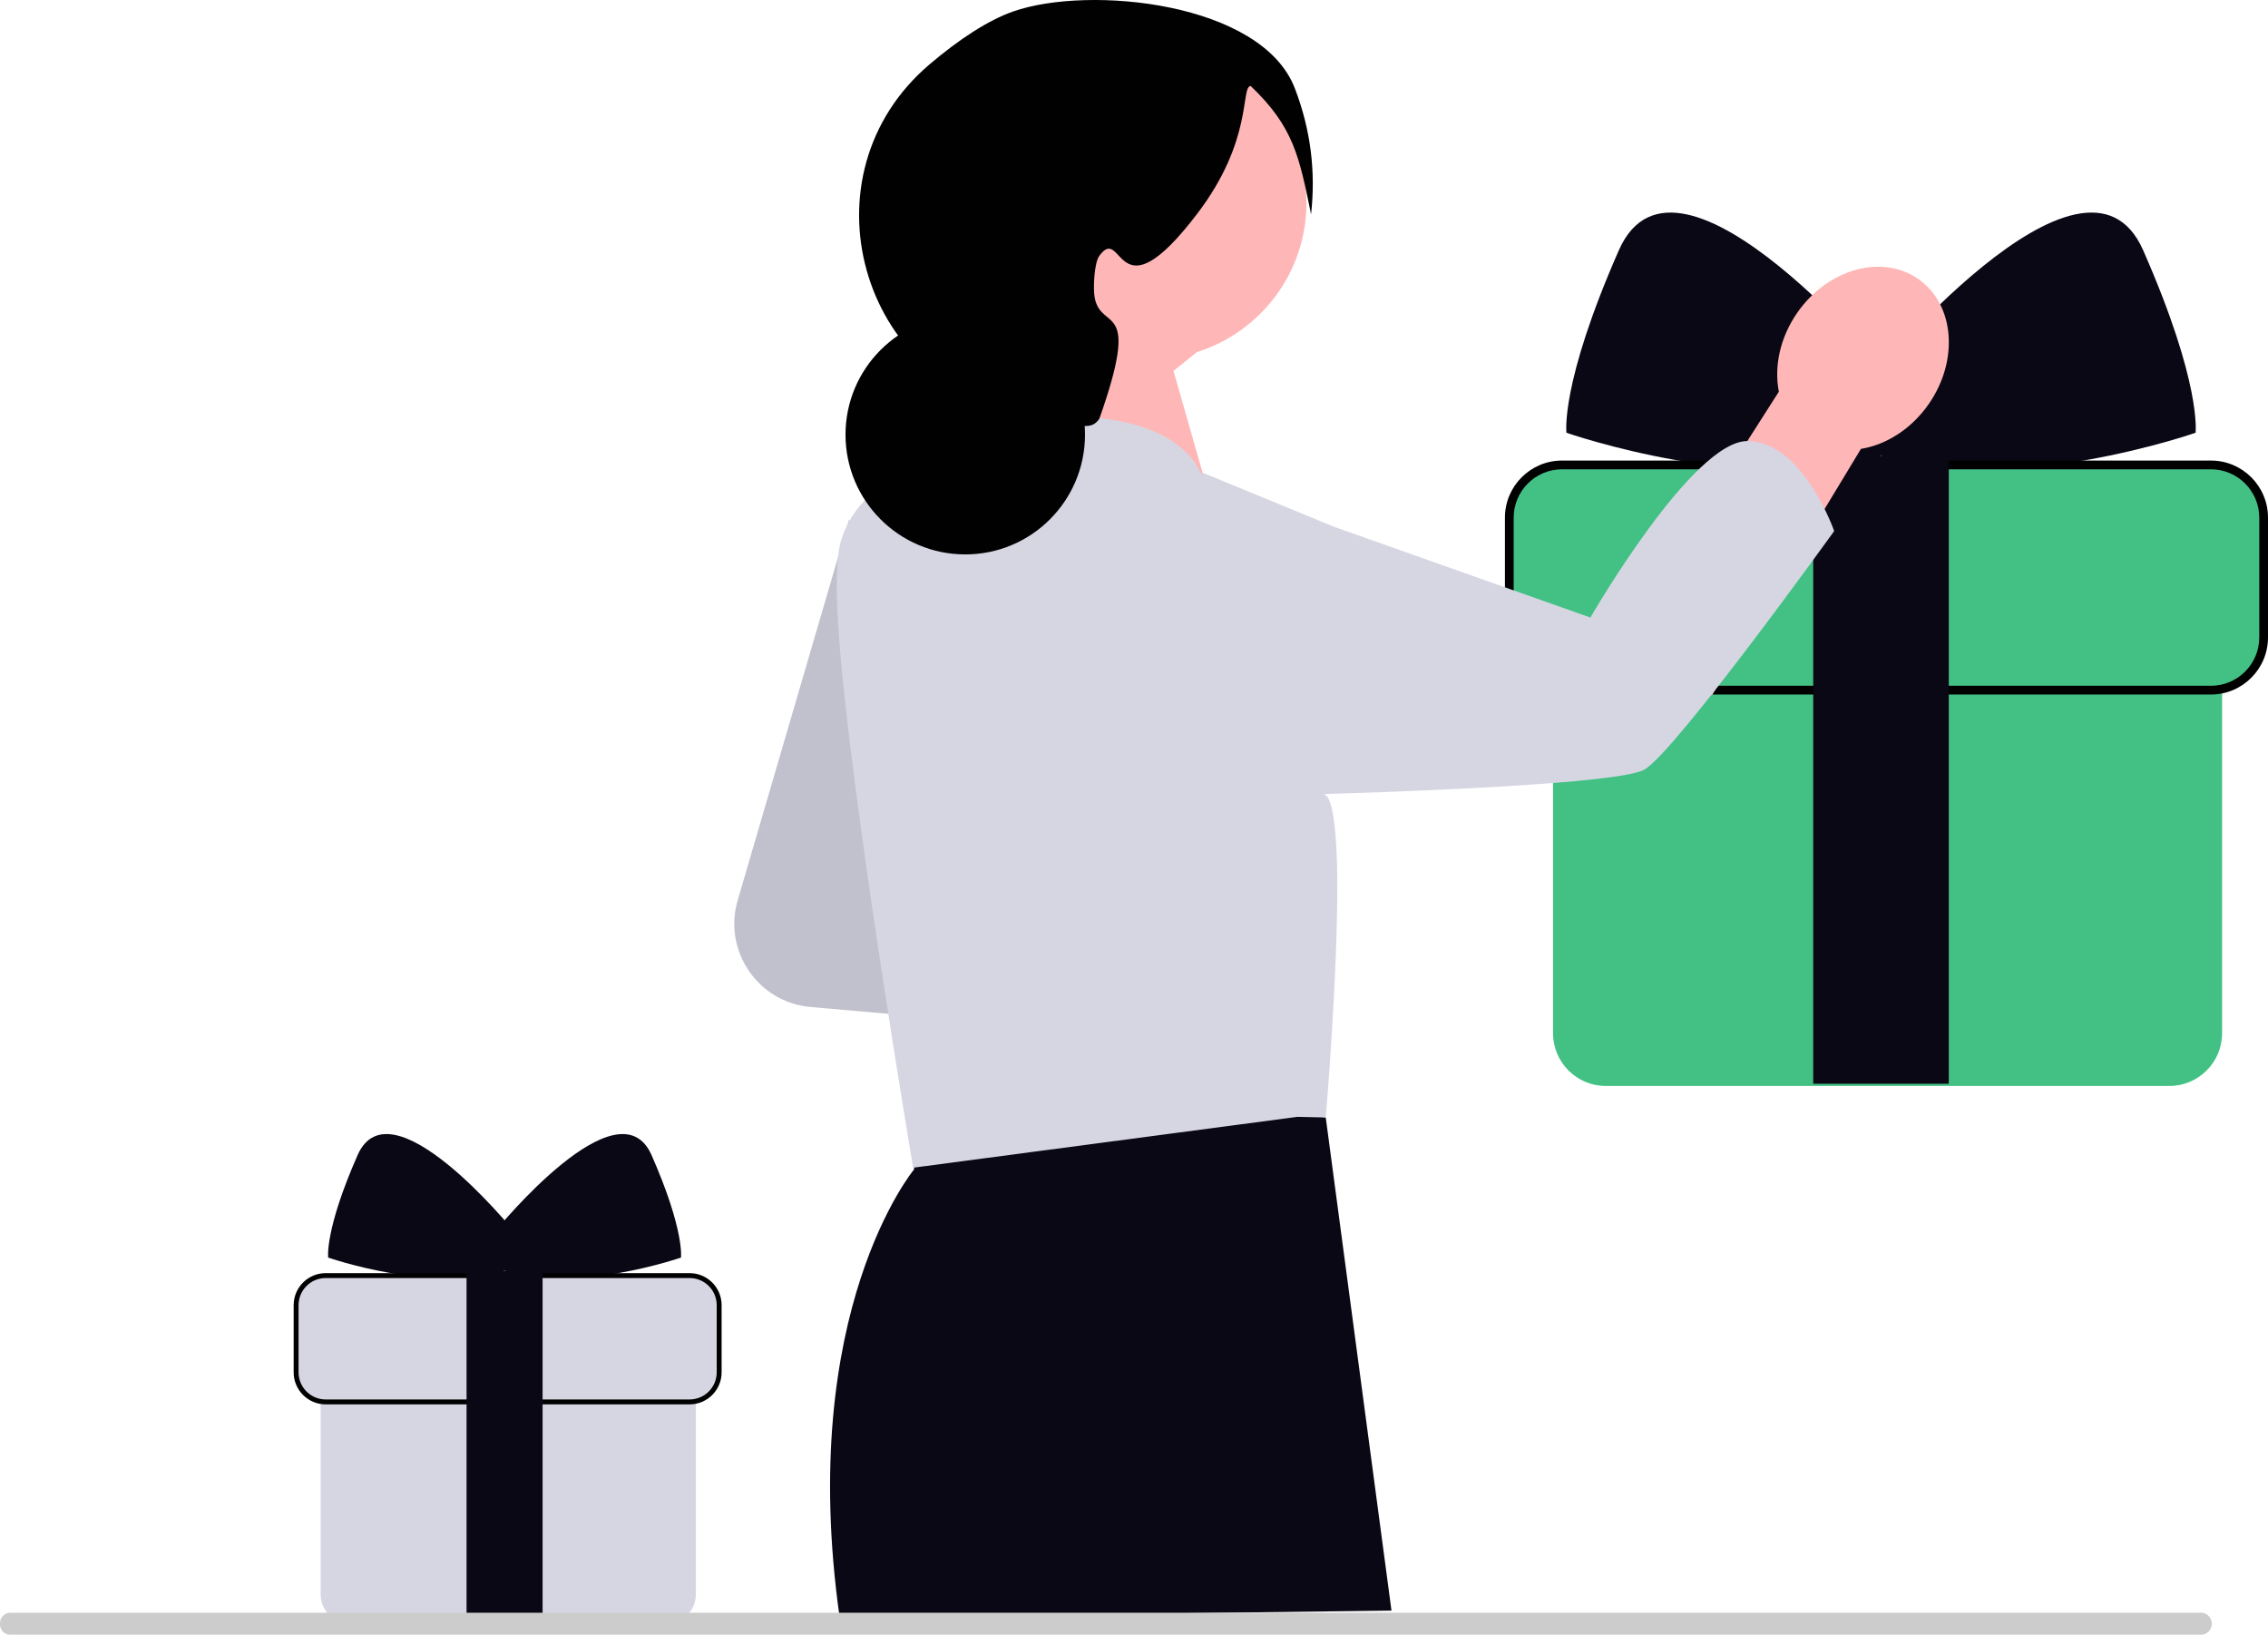 <svg xmlns="http://www.w3.org/2000/svg" width="1046.733" height="754.347" viewBox="0 0 1046.733 754.347" xmlns:xlink="http://www.w3.org/1999/xlink" role="img" artist="Katerina Limpitsouni" source="https://undraw.co/"><path d="M1001.224,501.123h-260.142c-13.409,0-24.318-10.909-24.318-24.318v-177.397c0-13.41,10.91-24.318,24.318-24.318h260.142c13.409,0,24.318,10.909,24.318,24.318v177.397c0,13.41-10.91,24.318-24.318,24.318Z" fill="#43C184"/><path d="M861.853,176.395s100.067-122.661,127.249-60.936c27.183,61.725,24.195,84.236,24.195,84.236,0,0-85.46,29.89-145.172,10.753l-6.273-34.053Z" fill="#090814"/><path d="M874.399,176.395s-100.067-122.661-127.249-60.936c-27.183,61.725-24.195,84.236-24.195,84.236,0,0,85.46,29.89,145.172,10.753l6.273-34.053Z" fill="#090814"/><path d="M1020.397,318.479h-299.496c-13.409,0-24.318-10.909-24.318-24.318v-55.298c0-13.41,10.91-24.318,24.318-24.318h299.496c13.409,0,24.318,10.909,24.318,24.318v55.298c0,13.41-10.91,24.318-24.318,24.318Z" fill="#43C184"/><path d="M1020.397,320.497h-299.496c-14.522,0-26.337-11.815-26.337-26.337v-55.298c0-14.521,11.814-26.337,26.337-26.337h299.496c14.522,0,26.337,11.815,26.337,26.337v55.298c0,14.521-11.814,26.337-26.337,26.337ZM720.9,216.562c-12.296,0-22.3,10.004-22.3,22.3v55.298c0,12.296,10.004,22.3,22.3,22.3h299.496c12.296,0,22.3-10.004,22.3-22.3v-55.298c0-12.296-10.004-22.3-22.3-22.3h-299.496Z"/><rect x="836.844" y="210.507" width="62.563" height="289.606" fill="#090814"/><path d="M307.519,749.357h-145.898c-7.52,0-13.639-6.118-13.639-13.639v-99.491c0-7.521,6.119-13.639,13.639-13.639h145.898c7.52,0,13.639,6.118,13.639,13.639v99.491c0,7.521-6.119,13.639-13.639,13.639Z" fill="#d6d6e3"/><path d="M229.355,567.237s56.121-68.793,71.366-34.175c15.245,34.618,13.57,47.243,13.57,47.243,0,0-47.929,16.764-81.418,6.031l-3.518-19.098Z" fill="#090814"/><path d="M236.391,567.237s-56.121-68.793-71.366-34.175c-15.245,34.618-13.57,47.243-13.57,47.243,0,0,47.929,16.764,81.418,6.031l3.518-19.098Z" fill="#090814"/><path d="M318.272,646.923h-167.969c-7.52,0-13.639-6.118-13.639-13.639v-31.014c0-7.521,6.119-13.639,13.639-13.639h167.969c7.52,0,13.639,6.118,13.639,13.639v31.014c0,7.521-6.119,13.639-13.639,13.639Z" fill="#d6d6e3"/><path d="M318.272,648.055h-167.969c-8.145,0-14.771-6.626-14.771-14.771v-31.014c0-8.144,6.626-14.771,14.771-14.771h167.969c8.145,0,14.771,6.626,14.771,14.771v31.014c0,8.144-6.626,14.771-14.771,14.771ZM150.303,589.764c-6.896,0-12.507,5.611-12.507,12.507v31.014c0,6.896,5.611,12.507,12.507,12.507h167.969c6.896,0,12.507-5.611,12.507-12.507v-31.014c0-6.896-5.611-12.507-12.507-12.507h-167.969Z"/><rect x="215.329" y="586.368" width="35.088" height="162.422" fill="#090814"/><path d="M391.909,239.583l-51.447,175.865c-6.832,23.353,9.408,47.119,33.647,49.241l56.14,4.914-38.34-230.019Z" fill="#d6d6e3"/><path d="M391.909,239.583l-51.447,175.865c-6.832,23.353,9.408,47.119,33.647,49.241l56.14,4.914-38.34-230.019Z" opacity=".1"/><path d="M858.867,207.14l-68.816,113.81-32.402-41.05,63.325-99.144c-2.25-11.535.474-24.923,8.525-36.485,14.086-20.23,39.077-27.18,55.82-15.522,16.742,11.658,18.895,37.507,4.809,57.738-8.05,11.562-19.662,18.762-31.261,20.654Z" fill="#ffb6b6"/><path d="M429.837,483.036l-8.264,28.106.28,28.499s-54.354,65.374-34.33,206.776l254.678-3.193-30.338-227.534-182.027-32.654Z" fill="#090814"/><path d="M458.503,93.559c0-39.888,32.335-72.223,72.223-72.223,39.888,0,72.223,32.335,72.223,72.223,0,32.349-21.269,59.727-50.585,68.922l-10.768,8.676,19.332,67.661-22.526,15.935-71.177-59.314s15.376-19.585,23.622-41.669c-19.489-12.934-32.345-35.067-32.345-60.21Z" fill="#ffb6b6"/><path d="M806.652,203.527c-25.499-.389-72.635,81.44-72.635,81.44l-38.72-13.694-79.635-28.193-61.032-25.12.268,1.845c-.24-.578-.501-1.163-.789-1.753-6.416-13.221-25.054-28.776-77.968-25.693l-24.916,19.666-3.389,2.694s-15.722-1.361-31.387,4.889c-11.333,4.556-22.666,13.056-28.027,28.943-2.778,8.195-2.778,25.138-1.111,46.665,6.028,77.941,34.12,243.633,34.12,243.633l177.343-23.476,13.083.306s1.556-17.86,2.944-41.248c.861-13.722,1.639-29.305,2.083-44.304.305-10.999.389-21.666.194-31.054-.028-.584-.028-1.167-.056-1.751-.528-17.138-2.25-29.554-5.944-30.914,0,0,11.472-.306,28.027-.917,39.998-1.5,109.717-4.861,119.661-10.277,14.055-7.639,87.746-110.161,87.746-110.161,0,0-14.333-41.109-39.859-41.526Z" fill="#d6d6e3"/><path d="M605.084,98.89c-5.456-26.691-8.073-40.363-27.903-59.244-4.707.666,1.242,25.072-24.702,59.069-37.714,49.421-33.955,4.108-45.107,19.332-2.421,3.305-2.944,15.229-2.148,19.332,3.144,16.21,21.749.382,2.148,55.847-2.916,4.314-6.354,3.265-10.74,3.222-.34-.003,1.885-.428-6.444-2.148-3.975-.821-9.54-1.79-16.21-2.914-77.488-13.054-104.85-110.829-44.956-161.697,13.627-11.574,27.001-20.345,38.612-24.409,34.972-12.242,114.654-4.285,129.952,35.441,7.297,18.95,9.735,38.367,7.498,58.17Z" fill="#010102"/><circle cx="445.489" cy="200.574" r="55.266" fill="#010102"/><path d="M1016.365,754.347H4.383c-2.612-.2-4.542-2.471-4.373-5.082-.169-2.584,1.761-4.855,4.373-5.055h1011.982c2.301.283,4.118,2.102,4.4,4.4.369,2.812-1.589,5.365-4.4,5.737Z" fill="#ccc"/></svg>